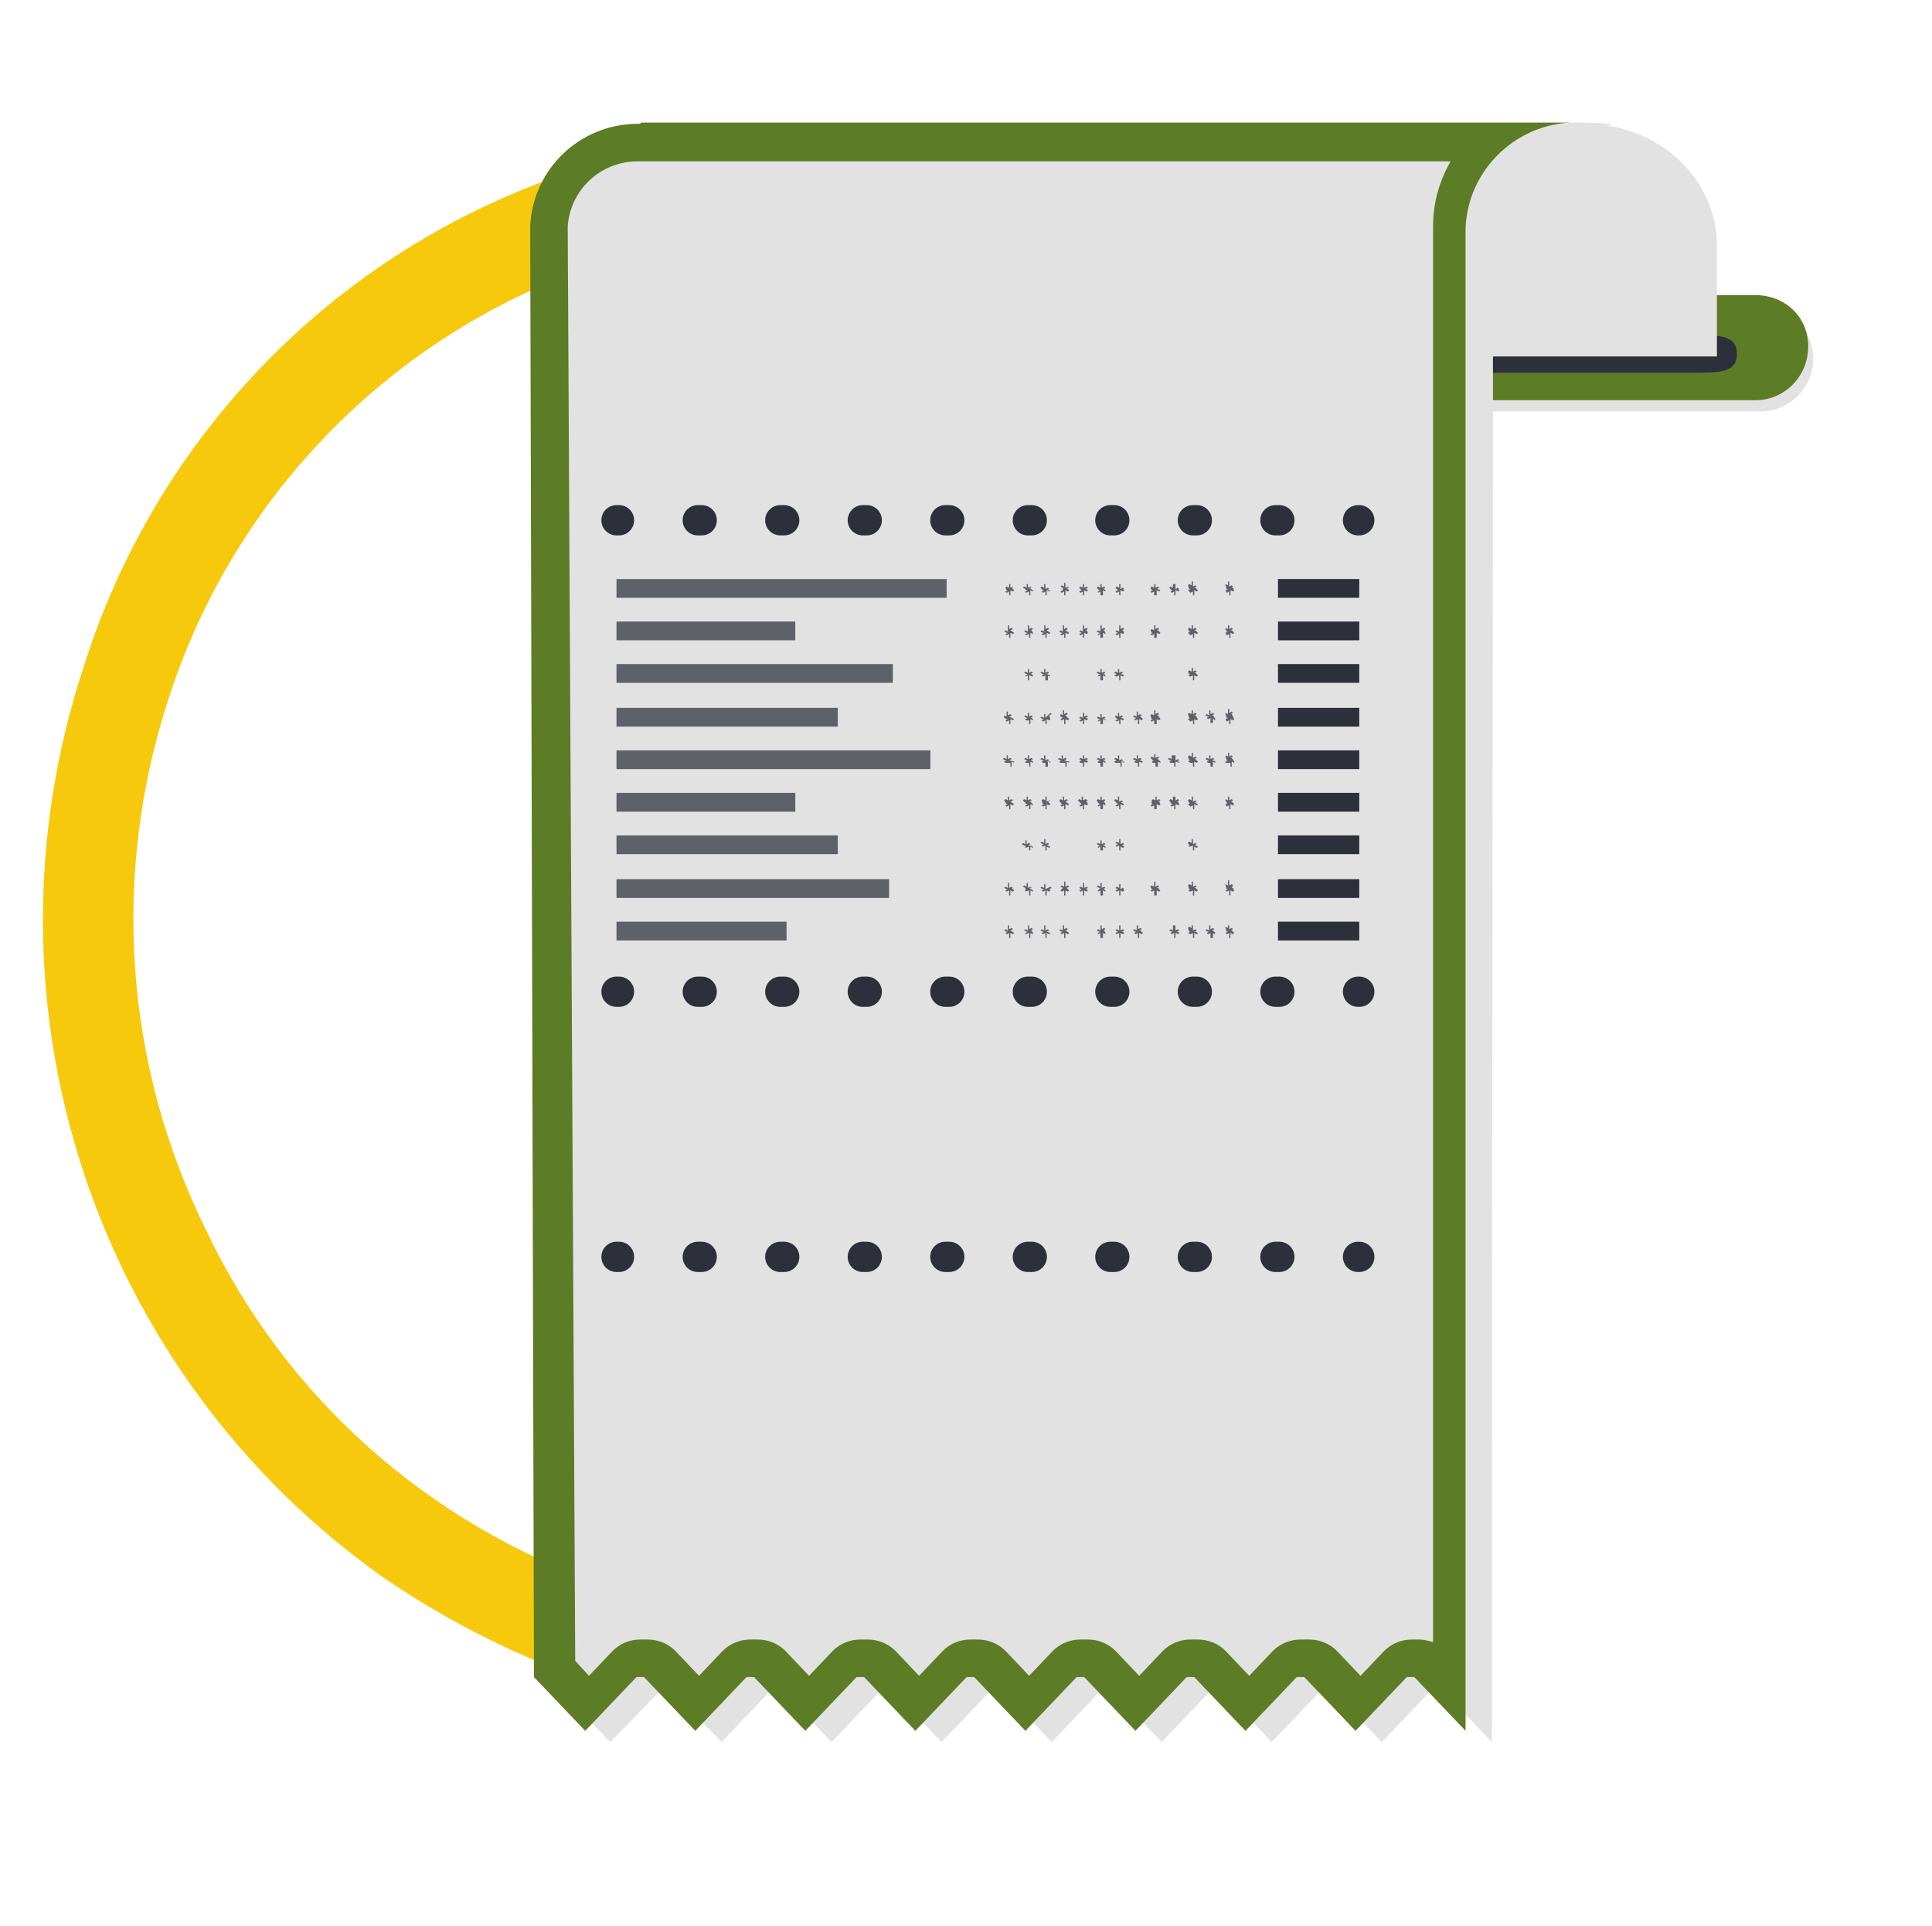 <?xml version="1.0" encoding="utf-8"?>
<!-- Generator: Adobe Illustrator 25.2.3, SVG Export Plug-In . SVG Version: 6.00 Build 0)  -->
<svg version="1.1" id="Capa_1" xmlns="http://www.w3.org/2000/svg" xmlns:xlink="http://www.w3.org/1999/xlink" x="0px" y="0px"
	 viewBox="0 0 154.5 154" style="enable-background:new 0 0 154.5 154;" xml:space="preserve">
<style type="text/css">
	.st0{fill:#F7C90D;}
	.st1{fill:#E2E2E2;}
	.st2{fill:#5C7C26;}
	.st3{fill:#2D303A;}
	.st4{fill:#5E6168;}
	.st5{fill:none;stroke:#2D303A;stroke-width:2.421;stroke-linecap:round;stroke-linejoin:round;}
	.st6{fill:none;stroke:#2D303A;stroke-width:2.421;stroke-linecap:round;stroke-linejoin:round;stroke-dasharray:0.314,6.285;}
</style>
<g>
	<g id="Capa_1_1_">
		<g id="Capa_8">
			<path class="st0" d="M30.6,126.1C7.5,109.7-2.2,80.2,6.7,53.3c6.1-19.4,21.5-34.5,41-40.2l2.1,7.4c-17.2,5-30.8,18.3-36.3,35.3
				c-4.6,14-3.6,29.3,3,42.6c6.3,13.3,17.7,23.4,31.6,28.3l-2.4,7.2C40.4,132,35.3,129.3,30.6,126.1z"/>
		</g>
		<g id="Capa_9">
			<path class="st1" d="M140.8,24.4H64.5c-2.3,0-4.3,1.9-4.3,4.2s1.9,4.3,4.2,4.3c0,0,0,0,0,0h76.4c2.3,0,4.2-1.9,4.2-4.2
				S143.2,24.4,140.8,24.4z"/>
			<path class="st2" d="M140.4,23.6H64c-2.3,0-4.2,1.9-4.2,4.2s1.9,4.2,4.2,4.2h76.4c2.3,0,4.2-1.9,4.2-4.3S142.7,23.6,140.4,23.6
				L140.4,23.6z"/>
			<path class="st3" d="M135.6,26.8H75.5c-1.8,0-3.3,0.7-3.3,1.5s1.5,1.5,3.3,1.5h60.1c1.9,0,3.3,0,3.3-1.5S137.5,26.8,135.6,26.8z"
				/>
			<path class="st1" d="M53.3,10.8c-4.7-0.1-8.7,3.5-8.9,8.2v0.1L44.7,135l4.1,4.3L53,135h0.6l4.1,4.3l4.1-4.3h0.6l4.1,4.3l4.1-4.3
				h0.6l4.1,4.3l4.1-4.3h0.6l4.1,4.3l4.1-4.3h0.6l4.1,4.3l4.1-4.3h0.6l4.1,4.3l4.1-4.3h0.6l4.1,4.3l4.1-4.3h0.6l4.1,4.3
				c0-42.7,0.1-85.5,0.1-128.2C97.6,11,75.4,10.9,53.3,10.8z"/>
			<path class="st1" d="M126.8,9.9h-9.3v18.6h19.8v-8.7C137.4,14.3,132.6,9.9,126.8,9.9z"/>
			<g>
				<path class="st2" d="M51,12.9c0.1,0,0.2,0,0.3,0H116c-0.9,1.6-1.4,3.3-1.4,5.2c0,0,0,0.1,0,0.1v113.1c-0.4-0.1-0.7-0.2-1.1-0.2
					h-0.6c-0.8,0-1.6,0.3-2.2,0.9l-1.9,2l-1.9-2c-0.6-0.6-1.4-0.9-2.2-0.9H104c-0.8,0-1.6,0.3-2.2,0.9l-1.9,2l-1.9-2
					c-0.6-0.6-1.4-0.9-2.2-0.9h-0.6c-0.8,0-1.6,0.3-2.2,0.9l-1.9,2l-1.9-2c-0.6-0.6-1.4-0.9-2.2-0.9h-0.6c-0.8,0-1.6,0.3-2.2,0.9
					l-1.9,2l-1.9-2c-0.6-0.6-1.4-0.9-2.2-0.9h-0.6c-0.8,0-1.6,0.3-2.2,0.9l-1.9,2l-1.9-2c-0.6-0.6-1.4-0.9-2.2-0.9h-0.6
					c-0.8,0-1.6,0.3-2.2,0.9l-1.9,2l-1.9-2c-0.6-0.6-1.4-0.9-2.2-0.9h-0.6c-0.8,0-1.6,0.3-2.2,0.9l-1.9,2l-1.9-2
					c-0.6-0.6-1.4-0.9-2.2-0.9h-0.6c-0.8,0-1.6,0.3-2.2,0.9l-1.9,2l-1.1-1.2L45.4,18.2v-0.1C45.6,15.2,48,12.9,51,12.9 M51,9.9
					c-4.6,0-8.4,3.6-8.6,8.2v0.1l0.3,115.9l4.1,4.3l4.1-4.3h0.6l4.1,4.3l4.1-4.3h0.6l4.1,4.3l4.1-4.3h0.6l4.1,4.3l4.1-4.3h0.6
					l4.1,4.3l4.1-4.3h0.6l4.1,4.3l4.1-4.3h0.6l4.1,4.3l4.1-4.3h0.6l4.1,4.3l4.1-4.3h0.6l4.1,4.3V18.2c0.2-4.6,4-8.3,8.6-8.4H51.3v0
					C51.2,9.9,51.1,9.9,51,9.9L51,9.9z M126.2,9.9C126.2,9.9,126.1,9.9,126.2,9.9L126.2,9.9C126.2,9.9,126.2,9.9,126.2,9.9
					L126.2,9.9z"/>
			</g>
			<path class="st4" d="M81.1,47.2l-0.1,0.1l-0.2-0.1l0,0l0,0c0,0,0,0.1,0,0.1v0.3h-0.1v-0.3l0,0l0,0l0,0l-0.2,0.1l-0.1-0.1l0.2-0.1
				l0,0l0,0h-0.1L80.4,47l0.1-0.1l0.2,0.1l0,0l0,0c0,0,0,0,0,0l0,0v-0.3h0.1V47l0,0l0,0l0.2-0.1L81,47l-0.1,0h-0.1l0,0
				c0,0,0.1,0,0.1,0L81.1,47.2z"/>
			<path class="st4" d="M82.6,47.2v0.1l-0.2-0.1l0,0l0,0c0,0,0,0.1,0,0.1v0.3h-0.1v-0.3l0,0l0,0l0,0L82,47.4v-0.1l0.2-0.1l0,0l0,0
				c-0.1,0-0.2,0-0.2-0.1l-0.2-0.1l0.1-0.1l0.2,0.1l0,0l0,0v0v-0.3h0.1v0.3l0,0l0,0l0,0l0.2-0.1l0.1,0.1L82.2,47l0,0l0,0
				c0,0,0.1,0,0.1,0L82.6,47.2z"/>
			<path class="st4" d="M84,47.2l-0.1,0.1l-0.2-0.1l0,0l0,0c0,0,0,0.1,0,0.1v0.3h-0.1v-0.3l0,0l0,0l0,0l-0.2,0.1l-0.1-0.1l0.2-0.1
				l0,0l0,0h-0.1L83.2,47l0.1-0.1l0.2,0.1l0,0l0,0c0,0,0,0,0,0v-0.3h0.1v0.3c0,0,0,0,0,0.1l0,0l0,0l0,0l0.2-0.1l0.1,0.1l-0.2,0.1
				l0,0h-0.1c0,0,0.1,0,0.1,0L84,47.2z"/>
			<path class="st4" d="M85.5,47.2l-0.1,0.1l-0.2-0.1l0,0l0,0c0,0,0,0.1,0,0.1v0.3h-0.1v-0.3c0,0,0,0,0,0l0,0l0,0l0,0l-0.2,0.1
				l-0.1-0.1l0.2-0.1l0,0H85V47l-0.2-0.1l0.1-0.1l0.2,0.1l0,0l0,0c0,0,0,0,0,0l0,0v-0.3h0.1v0.4l0,0l0,0l0.2-0.1l0.1,0.1L85.3,47
				l0,0h-0.1c0,0,0.1,0,0.1,0L85.5,47.2z"/>
			<path class="st4" d="M87,47.2l-0.1,0.1l-0.2-0.1l0,0l0,0c0,0,0,0.1,0,0.1v0.3h-0.1v-0.3l0,0l0,0l0,0l-0.2,0.1l-0.1-0.1l0.2-0.1
				l0,0h0.1h-0.1L86.3,47l0.1-0.1l0.2,0.1l0,0l0,0c0,0,0,0,0,0l0,0v-0.3h0.1V47l0,0l0,0l0.2-0.1L87,47l-0.2,0.1l0,0l0,0
				c0,0,0.1,0,0.1,0L87,47.2z"/>
			<path class="st4" d="M88.4,47.2v0.1l-0.2-0.1l0,0l0,0c0,0,0,0.1,0,0.1v0.3H88v-0.3l0,0l0,0l0,0l-0.2,0.1v-0.1l0.2-0.1l0,0l0,0
				c0,0-0.1,0-0.1,0L87.7,47l0.1-0.1L88,47l0,0l0,0v0v-0.3h0.1V47l0,0l0,0l0,0l0.2-0.1l0.1,0.1l-0.2,0.1l0,0l0,0c0,0,0.1,0,0.1,0
				L88.4,47.2z"/>
			<path class="st4" d="M89.9,47.2l-0.1,0.1l-0.2-0.1l0,0l0,0c0,0,0,0.1,0,0.1v0.3h-0.1v-0.3l0,0l0,0l0,0l-0.2,0.1l-0.1-0.1l0.2-0.1
				h0.1l0,0h-0.1L89.2,47l0.1-0.1l0.2,0.1l0,0l0,0c0,0,0,0,0,0v-0.3h0.1v0.3c0,0,0,0,0,0.1l0,0l0,0l0,0l0.2-0.1l0.1,0.1L89.7,47l0,0
				l0,0c0,0,0.1,0,0.1,0L89.9,47.2z"/>
			<path class="st4" d="M92.8,47.2l-0.1,0.1l-0.2-0.1l0,0l0,0c0,0,0,0.1,0,0.1v0.3h-0.2v-0.3l0,0l0,0l0,0l-0.2,0.1l-0.1-0.1l0.2-0.1
				l0,0l0,0h-0.1L92,47l0.1-0.1l0.2,0.1l0,0l0,0c0,0,0,0,0,0l0,0v-0.3h0.1V47l0,0l0,0l0.2-0.1l0.1,0.1l-0.2,0.1l0,0l0,0
				c0,0,0.1,0,0.1,0L92.8,47.2z"/>
			<path class="st4" d="M94.3,47.2v0.1L94,47.2l0,0l0,0c0,0,0,0.1,0,0.1v0.3h-0.1v-0.3l0,0l0,0l0,0l-0.2,0.1l-0.1-0.1l0.2-0.1l0,0
				l0,0h-0.1L93.5,47l0.1-0.1l0.2,0.1l0,0l0,0v0v-0.3H94v0.3c0,0,0,0,0,0.1l0,0l0,0l0,0l0.2-0.1l0.1,0.1L94.1,47l0,0l0,0
				c0,0,0.1,0,0.1,0L94.3,47.2z"/>
			<path class="st4" d="M95.8,47.2l-0.1,0.1l-0.2-0.1l0,0l0,0c0,0,0,0.1,0,0.1v0.3h-0.1v-0.3l0,0l0,0l0,0l-0.2,0.1L95,47.2l0.2-0.1
				l0,0l0,0h-0.1L95,46.8l0.1-0.1l0.2,0.1l0,0l0,0c0,0,0,0,0,0v-0.3h0.1v0.3c0,0,0,0,0,0.1l0,0l0,0l0,0l0.2-0.1l0.1,0.1l-0.2,0.1
				l0,0l0,0c0,0,0.1,0,0.1,0L95.8,47.2z"/>
			<path class="st4" d="M98.7,47.2l-0.1,0.1l-0.2-0.1l0,0l0,0c0,0,0,0.1,0,0.1v0.3h-0.1v-0.3l0,0l0,0l0,0l-0.2,0.1L98,47.2l0.2-0.1
				l0,0l0,0h-0.1L98,46.8v-0.1l0.2,0.1l0,0l0,0c0,0,0,0,0,0l0,0v-0.3h0.1v0.4l0,0l0,0l0.2-0.1l0.1,0.1L98.5,47l0,0l0,0
				c0,0,0.1,0,0.1,0L98.7,47.2z"/>
			<rect x="49.3" y="46.3" class="st4" width="26.4" height="1.5"/>
			<rect x="102.2" y="46.3" class="st3" width="6.5" height="1.5"/>
			<path class="st4" d="M81.1,50.6l-0.1,0.1l-0.2-0.1l0,0l0,0c0,0,0,0.1,0,0.1v0.3h-0.1v-0.3l0,0l0,0l0,0l-0.2,0.1l-0.1-0.1l0.2-0.1
				l0,0l0,0h-0.1l-0.2-0.1l0.1-0.1l0.2,0.1l0,0l0,0l0,0l0,0V50h0.1v0.3l0,0l0,0l0,0l0.2-0.1l0.1,0.1l-0.2,0.1h-0.1l0,0h0.1
				L81.1,50.6z"/>
			<path class="st4" d="M82.6,50.6v0.1l-0.2-0.1l0,0l0,0c0,0,0,0.1,0,0.1v0.3h-0.1v-0.3l0,0l0,0l0,0L82,50.8v-0.1l0.2-0.1l0,0l0,0
				c0,0-0.1,0-0.1,0l-0.2-0.1l0.1-0.1l0.2,0.1l0,0l0,0l0,0V50h0.1v0.3l0,0l0,0l0,0l0.2-0.1l0.1,0.1l-0.2,0.1l0,0l0,0
				c0,0,0.1,0,0.1,0L82.6,50.6z"/>
			<path class="st4" d="M84,50.6l-0.1,0.1l-0.2-0.1l0,0l0,0c0,0,0,0.1,0,0.1v0.3h-0.1v-0.3l0,0l0,0l0,0l-0.2,0.1l-0.1-0.1l0.2-0.1
				l0,0l0,0h-0.1l-0.2-0.1l0.1-0.1l0.2,0.1l0,0l0,0l0,0V50h0.1v0.3l0,0l0,0l0,0l0,0l0.2-0.1l0.1,0.1l-0.2,0.1l0,0h-0.1h0.1L84,50.6z
				"/>
			<path class="st4" d="M85.5,50.6l-0.1,0.1l-0.2-0.1l0,0l0,0c0,0,0,0.1,0,0.1v0.3h-0.1v-0.3c0,0,0,0,0,0l0,0l0,0l0,0l-0.2,0.1
				l-0.1-0.1l0.2-0.1l0,0H85h-0.1l-0.2-0.1l0.1-0.1l0.2,0.1l0,0l0,0l0,0l0,0V50h0.1v0.3l0,0l0,0l0,0l0.2-0.1l0.1,0.1l-0.2,0.1l0,0
				h-0.1h0.1L85.5,50.6z"/>
			<path class="st4" d="M87,50.6l-0.1,0.1l-0.2-0.1l0,0l0,0c0,0,0,0.1,0,0.1v0.3h-0.1v-0.3l0,0l0,0l0,0l-0.2,0.1l-0.1-0.1l0.2-0.1
				l0,0h0.1h-0.1l-0.2-0.1l0.1-0.1l0.2,0.1l0,0l0,0l0,0l0,0V50h0.1v0.3l0,0l0,0l0,0l0.2-0.1l0.1,0.1l-0.2,0.1l0,0l0,0
				c0,0,0.1,0,0.1,0L87,50.6z"/>
			<path class="st4" d="M88.4,50.6v0.1l-0.2-0.1l0,0l0,0c0,0,0,0.1,0,0.1v0.3H88v-0.3l0,0l0,0l0,0l-0.2,0.1v-0.1l0.2-0.1l0,0l0,0
				c0,0-0.1,0-0.1,0l-0.2-0.1l0.1-0.1l0.2,0.1l0,0l0,0l0,0V50h0.1v0.3l0,0l0,0l0,0l0.2-0.1l0.1,0.1l-0.2,0.1l0,0l0,0
				c0,0,0.1,0,0.1,0L88.4,50.6z"/>
			<path class="st4" d="M89.9,50.6l-0.1,0.1l-0.2-0.1l0,0l0,0c0,0,0,0.1,0,0.1v0.3h-0.1v-0.3l0,0l0,0l0,0l-0.2,0.1l-0.1-0.1l0.2-0.1
				h0.1l0,0h-0.1l-0.2-0.1l0.1-0.1l0.2,0.1l0,0l0,0l0,0V50h0.1v0.3l0,0l0,0l0,0l0,0l0.2-0.1l0.1,0.1l-0.2,0.1l0,0l0,0h0.1L89.9,50.6
				z"/>
			<path class="st4" d="M92.8,50.6l-0.1,0.1l-0.2-0.1l0,0l0,0c0,0,0,0.1,0,0.1v0.3h-0.2v-0.3l0,0l0,0l0,0l-0.2,0.1l-0.1-0.1l0.2-0.1
				l0,0l0,0h-0.1L92,50.4l0.1-0.1l0.2,0.1l0,0l0,0l0,0l0,0V50h0.1v0.3l0,0l0,0l0,0l0.2-0.1l0.1,0.1l-0.2,0.1l0,0l0,0
				c0,0,0.1,0,0.1,0L92.8,50.6z"/>
			<path class="st4" d="M95.8,50.6l-0.1,0.1l-0.2-0.1l0,0l0,0c0,0,0,0.1,0,0.1v0.3h-0.1v-0.3l0,0l0,0l0,0l-0.2,0.1L95,50.6l0.2-0.1
				l0,0l0,0h-0.1L95,50.3l0.1-0.1l0.2,0.1l0,0l0,0l0,0V50h0.1v0.3l0,0l0,0l0,0l0,0l0.2-0.1l0.1,0.1l-0.2,0.1l0,0l0,0h0.1L95.8,50.6z
				"/>
			<path class="st4" d="M98.7,50.6l-0.1,0.1l-0.2-0.1l0,0l0,0c0,0,0,0.1,0,0.1v0.3h-0.1v-0.3l0,0l0,0l0,0l-0.2,0.1L98,50.6l0.2-0.1
				l0,0l0,0h-0.1L98,50.3v-0.1l0.2,0.1l0,0l0,0l0,0l0,0V50h0.1v0.3l0,0l0,0l0,0l0.2-0.1l0.1,0.1l-0.2,0.1l0,0l0,0c0,0,0.1,0,0.1,0
				L98.7,50.6z"/>
			<rect x="49.3" y="49.7" class="st4" width="14.3" height="1.5"/>
			<rect x="102.2" y="49.7" class="st3" width="6.5" height="1.5"/>
			<path class="st4" d="M82.6,54v0.1L82.3,54l0,0l0,0c0,0,0,0.1,0,0.1v0.3h-0.1V54l0,0l0,0l0,0L82,54.1V54l0.2-0.1l0,0l0,0
				c0,0-0.1,0-0.1,0l-0.2-0.1l0.1-0.1l0.2,0.1l0,0l0,0l0,0v-0.3h0.1v0.3l0,0l0,0l0,0l0.2-0.1l0.1,0.1l-0.2,0.1l0,0l0,0
				c0,0,0,0,0.1,0L82.6,54z"/>
			<path class="st4" d="M84,54l-0.1,0.1L83.8,54l0,0l0,0c0,0,0,0.1,0,0.1v0.3h-0.2V54l0,0l0,0l0,0l-0.2,0.1L83.3,54l0.2-0.1l0,0l0,0
				h-0.1l-0.2-0.1l0.1-0.1l0.2,0.1l0,0l0,0l0,0v-0.3h0.1v0.3c0,0,0,0,0,0l0,0l0,0l0,0l0.2-0.1l0.1,0.1l-0.2,0.1l0,0h-0.1
				c0,0,0.1,0,0.1,0L84,54z"/>
			<path class="st4" d="M88.4,54v0.1L88.2,54l0,0l0,0c0,0,0,0.1,0,0.1v0.3H88V54l0,0l0,0l0,0l-0.2,0.1V54l0.2-0.1l0,0l0,0
				c0,0-0.1,0-0.1,0l-0.2-0.1l0.1-0.1l0.2,0.1l0,0l0,0l0,0v-0.3h0.1v0.3l0,0l0,0l0,0l0.2-0.1l0.1,0.1l-0.2,0.1l0,0l0,0
				c0,0,0,0,0.1,0L88.4,54z"/>
			<path class="st4" d="M89.9,54l-0.1,0.1L89.6,54l0,0l0,0c0,0,0,0.1,0,0.1v0.3h-0.1V54l0,0l0,0l0,0l-0.2,0.1L89.1,54l0.2-0.1h0.1
				l0,0h-0.1l-0.2-0.1l0.1-0.1l0.2,0.1l0,0l0,0l0,0v-0.3h0.1v0.3c0,0,0,0,0,0l0,0l0,0l0,0l0.2-0.1l0.1,0.1l-0.2,0.1l0,0l0,0
				c0,0,0.1,0,0.1,0L89.9,54z"/>
			<path class="st4" d="M95.8,54l-0.1,0.1L95.5,54l0,0l0,0c0,0,0,0.1,0,0.1v0.3h-0.1V54l0,0l0,0l0,0l-0.2,0.1L95,54l0.2-0.1l0,0l0,0
				h-0.1L95,53.7l0.1-0.1l0.2,0.1l0,0l0,0l0,0v-0.3h0.1v0.3c0,0,0,0,0,0l0,0l0,0l0,0l0.2-0.1l0.1,0.1l-0.2,0.1l0,0l0,0
				c0,0,0.1,0,0.1,0L95.8,54z"/>
			<rect x="49.3" y="53.1" class="st4" width="22.1" height="1.5"/>
			<rect x="102.2" y="53.1" class="st3" width="6.5" height="1.5"/>
			<path class="st4" d="M81.1,57.5l-0.1,0.1l-0.2-0.1l0,0l0,0c0,0,0,0.1,0,0.1v0.3h-0.1v-0.3l0,0l0,0l0,0l-0.2,0.1l-0.1-0.1l0.2-0.1
				l0,0l0,0c0,0-0.1,0-0.1,0l-0.2-0.1l0-0.2l0.2,0.1l0,0l0,0l0,0c0,0,0,0,0-0.1v-0.3h0.1v0.3c0,0,0,0,0,0l0,0l0,0l0.2-0.1l0.1,0.1
				l-0.2,0.1h-0.1l0,0h0.1L81.1,57.5z"/>
			<path class="st4" d="M82.6,57.5v0.1l-0.2-0.1l0,0l0,0c0,0,0,0.1,0,0.1v0.3h-0.1v-0.3l0,0l0,0l0,0L82,57.6v-0.1l0.2-0.1l0,0l0,0
				c0,0-0.1,0-0.1,0l-0.2-0.1l0.1-0.1l0.2,0.1l0,0l0,0l0,0v-0.3h0.1v0.3c0,0,0,0,0,0l0,0l0,0l0.2-0.1l0.1,0.1l-0.2,0.1l0,0l0,0h0.1
				L82.6,57.5z"/>
			<path class="st4" d="M84,57.5l-0.1,0.1l-0.2-0.1l0,0l0,0c0,0,0,0.1,0,0.1v0.3h-0.1v-0.3l0,0l0,0l0,0l-0.2,0.1l-0.1-0.1l0.2-0.1
				l0,0l0,0h-0.1l-0.2-0.1l0.1-0.1l0.2,0.1l0,0l0,0l0,0v-0.3h0.1v0.3l0,0c0,0,0,0,0,0l0,0l0,0L84,57l0.1,0.1l-0.2,0.1l0,0h-0.1h0.1
				L84,57.5z"/>
			<path class="st4" d="M85.5,57.5l-0.1,0.1l-0.2-0.1l0,0l0,0c0,0,0,0.1,0,0.1v0.3h-0.1v-0.3c0,0,0,0,0-0.1l0,0l0,0l0,0l-0.2,0.1
				l-0.1-0.1l0.2-0.1l0,0h0.1c0,0-0.1,0-0.1,0l-0.2-0.1l0-0.2l0.2,0.1l0,0l0,0l0,0c0,0,0,0,0-0.1v-0.3h0.1v0.3c0,0,0,0,0,0l0,0l0,0
				l0.2-0.1l0.1,0.1l-0.2,0.1l0,0h-0.1h0.1L85.5,57.5z"/>
			<path class="st4" d="M87,57.5l-0.1,0.1l-0.2-0.1l0,0l0,0c0,0,0,0.1,0,0.1v0.3h-0.1v-0.3l0,0l0,0l0,0l-0.2,0.1l-0.1-0.1l0.2-0.1
				l0,0h0.1c0,0-0.1,0-0.1,0l-0.2-0.1l0.1-0.1l0.2,0.1l0,0l0,0l0,0c0,0,0,0,0-0.1v-0.3h0.1v0.3c0,0,0,0,0,0l0,0l0,0l0.2-0.1l0.1,0.1
				l-0.2,0.1l0,0l0,0h0.1L87,57.5z"/>
			<path class="st4" d="M88.4,57.5v0.1l-0.2-0.1l0,0l0,0c0,0,0,0.1,0,0.1v0.3H88v-0.3l0,0l0,0l0,0l-0.2,0.1v-0.1l0.2-0.1l0,0l0,0
				c0,0-0.1,0-0.1,0l-0.2-0.1l0.1-0.1l0.2,0.1l0,0l0,0l0,0v-0.3h0.1v0.3c0,0,0,0,0,0l0,0l0,0l0.2-0.1l0.1,0.1l-0.2,0.1l0,0l0,0h0.1
				L88.4,57.5z"/>
			<path class="st4" d="M89.9,57.5l-0.1,0.1l-0.2-0.1l0,0l0,0c0,0,0,0.1,0,0.1v0.3h-0.1v-0.3l0,0l0,0l0,0l-0.2,0.1l-0.1-0.1l0.2-0.1
				h0.1l0,0c0,0-0.1,0-0.1,0l-0.2-0.1l0-0.2l0.2,0.1l0,0l0,0l0,0v-0.3h0.1v0.3l0,0c0,0,0,0,0,0l0,0l0,0l0.2-0.1l0.1,0.1l-0.2,0.1
				l0,0l0,0h0.1L89.9,57.5z"/>
			<path class="st4" d="M91.4,57.5l-0.1,0.1l-0.2-0.1l0,0l0,0c0,0,0,0.1,0,0.1v0.3H91v-0.3c0,0,0,0,0-0.1l0,0l0,0l0,0l-0.2,0.1
				l-0.1-0.1l0.2-0.1l0,0l0,0c0,0-0.1,0-0.1,0l-0.2-0.1l0.1-0.1l0.2,0.1l0,0l0,0l0,0c0,0,0,0,0-0.1v-0.3H91v0.3c0,0,0,0,0,0l0,0l0,0
				l0.2-0.1l0.1,0.1l-0.2,0.1l0,0l0,0h0.1L91.4,57.5z"/>
			<path class="st4" d="M92.8,57.5l-0.1,0.1l-0.2-0.1l0,0l0,0c0,0,0,0.1,0,0.1v0.3h-0.2v-0.3l0,0l0,0l0,0l-0.2,0.1l-0.1-0.1l0.2-0.1
				l0,0l0,0c0,0-0.1,0-0.1,0L92,57.2l0.1-0.1l0.2,0.1l0,0l0,0l0,0c0,0,0,0,0-0.1v-0.3h0.1v0.3c0,0,0,0,0,0l0,0l0,0l0.2-0.1l0.1,0.1
				l-0.2,0.1l0,0l0,0h0.1L92.8,57.5z"/>
			<path class="st4" d="M95.8,57.5l-0.1,0.1l-0.2-0.1l0,0l0,0c0,0,0,0.1,0,0.1v0.3h-0.1v-0.3l0,0l0,0l0,0l-0.2,0.1L95,57.5l0.2-0.1
				l0,0l0,0c0,0-0.1,0-0.1,0L95,57.1l0.1-0.1l0.2,0.1l0,0l0,0l0,0v-0.3h0.1v0.3l0,0c0,0,0,0,0,0l0,0l0,0l0.2-0.1l0.1,0.1l-0.2,0.1
				l0,0l0,0h0.1L95.8,57.5z"/>
			<path class="st4" d="M97.2,57.5l-0.1,0.1L97,57.4l0,0l0,0c0,0,0,0.1,0,0.1v0.3h-0.2v-0.3c0,0,0,0,0-0.1l0,0l0,0l0,0l-0.2,0.1
				l-0.1-0.1l0.2-0.1l0,0l0,0c0,0-0.1,0-0.1,0l-0.2-0.1l0.1-0.1l0.2,0.1l0,0l0,0l0,0c0,0,0,0,0-0.1v-0.3h0.1v0.3c0,0,0,0,0,0l0,0
				l0,0l0.2-0.1l0.1,0.1l-0.2,0.1l0,0l0,0H97L97.2,57.5z"/>
			<path class="st4" d="M98.7,57.5l-0.1,0.1l-0.2-0.1l0,0l0,0c0,0,0,0.1,0,0.1v0.3h-0.1v-0.3l0,0l0,0l0,0l-0.2,0.1L98,57.5l0.2-0.1
				l0,0l0,0c0,0-0.1,0-0.1,0L98,57.1V57l0.2,0.1l0,0l0,0l0,0c0,0,0,0,0-0.1v-0.3h0.1v0.3c0,0,0,0,0,0l0,0l0,0l0.2-0.1l0.1,0.1
				l-0.2,0.1l0,0l0,0h0.1L98.7,57.5z"/>
			<rect x="49.3" y="56.6" class="st4" width="17.7" height="1.5"/>
			<rect x="102.2" y="56.6" class="st3" width="6.5" height="1.5"/>
			<path class="st4" d="M81.1,60.9L81.1,61l-0.2-0.1l0,0l0,0c0,0,0,0.1,0,0.1v0.3h-0.1v-0.3v0l0,0l0,0L80.4,61l-0.1-0.1l0.2-0.1l0,0
				l0,0h-0.1l-0.2-0.1l0.1-0.1l0.2,0.1l0,0l0,0l0,0c0,0,0,0,0,0v-0.3h0.1v0.3l0,0l0,0l0,0l0.2-0.1l0.1,0.1l-0.2,0.1h-0.1l0,0
				c0,0,0.1,0,0.1,0L81.1,60.9z"/>
			<path class="st4" d="M82.6,60.9V61l-0.2-0.1l0,0l0,0c0,0,0,0.1,0,0.1v0.3h-0.1v-0.3c0,0,0,0,0,0l0,0l0,0L82,61v-0.1l0.2-0.1l0,0
				l0,0c0,0-0.1,0-0.1,0l-0.2-0.1l0.1-0.1l0.2,0.1l0,0l0,0l0,0v-0.3h0.1v0.3l0,0l0,0l0,0l0.2-0.1l0.1,0.1l-0.2,0.1l0,0l0,0
				c0,0,0.1,0,0.1,0L82.6,60.9z"/>
			<path class="st4" d="M84,60.9V61l-0.2-0.1l0,0l0,0c0,0,0,0.1,0,0.1v0.3h-0.2v-0.3c0,0,0,0,0,0l0,0l0,0L83.4,61l-0.1-0.1l0.2-0.1
				l0,0l0,0h-0.1l-0.2-0.1l0.1-0.1l0.2,0.1l0,0l0,0l0,0v-0.3h0.1v0.3c0,0,0,0,0,0.1l0,0l0,0l0,0l0.2-0.1l0.1,0.1l-0.2,0.1l0,0h-0.1
				c0,0,0.1,0,0.1,0L84,60.9z"/>
			<path class="st4" d="M85.5,60.9L85.5,61l-0.2-0.1l0,0l0,0c0,0,0,0.1,0,0.1v0.3h-0.1v-0.3l0,0c0,0,0,0,0,0l0,0l0,0L84.8,61
				l-0.1-0.1l0.2-0.1l0,0h0h-0.1l-0.2-0.1l0.1-0.1l0.2,0.1l0,0l0,0l0,0c0,0,0,0,0,0v-0.3h0.1v0.3l0,0l0,0l0,0l0.2-0.1l0.1,0.1
				l-0.2,0.1l0,0h-0.1c0,0,0.1,0,0.1,0L85.5,60.9z"/>
			<path class="st4" d="M87,60.9L86.9,61l-0.2-0.1l0,0l0,0c0,0,0,0.1,0,0.1v0.3h-0.1v-0.3v0l0,0l0,0L86.4,61l-0.1-0.1l0.2-0.1l0,0
				h0.1h-0.1l-0.2-0.1l0.1-0.1l0.2,0.1l0,0l0,0l0,0c0,0,0,0,0,0v-0.3h0.1v0.3l0,0l0,0l0,0l0.2-0.1l0.1,0.1l-0.2,0.1l0,0l0,0
				c0,0,0.1,0,0.1,0L87,60.9z"/>
			<path class="st4" d="M88.4,60.9V61l-0.2-0.1l0,0l0,0c0,0,0,0.1,0,0.1v0.3H88v-0.3c0,0,0,0,0,0l0,0l0,0L87.8,61v-0.1l0.2-0.1l0,0
				l0,0c0,0-0.1,0-0.1,0l-0.2-0.1l0.1-0.1l0.2,0.1l0,0l0,0l0,0v-0.3h0.1v0.3l0,0l0,0l0,0l0.2-0.1l0.1,0.1l-0.2,0.1l0,0l0,0
				c0,0,0.1,0,0.1,0L88.4,60.9z"/>
			<path class="st4" d="M89.9,60.9L89.9,61l-0.2-0.1l0,0l0,0c0,0,0,0.1,0,0.1v0.3h-0.1v-0.3c0,0,0,0,0,0l0,0l0,0L89.2,61l-0.1-0.1
				l0.2-0.1h0.1l0,0h-0.1l-0.2-0.1l0.1-0.1l0.2,0.1l0,0l0,0l0,0v-0.3h0.1v0.3c0,0,0,0,0,0.1l0,0l0,0l0,0l0.2-0.1l0.1,0.1l-0.2,0.1
				l0,0l0,0c0,0,0.1,0,0.1,0L89.9,60.9z"/>
			<path class="st4" d="M91.4,60.9L91.3,61l-0.2-0.1l0,0l0,0c0,0,0,0.1,0,0.1v0.3H91v-0.3l0,0c0,0,0,0,0,0l0,0l0,0L90.8,61l-0.1-0.1
				l0.2-0.1l0,0l0,0h-0.1l-0.2-0.1l0.1-0.1l0.2,0.1l0,0l0,0l0,0c0,0,0,0,0,0v-0.3H91v0.3l0,0l0,0l0,0l0.2-0.1l0.1,0.1l-0.2,0.1l0,0
				l0,0c0,0,0.1,0,0.1,0L91.4,60.9z"/>
			<path class="st4" d="M92.8,60.9L92.8,61l-0.2-0.1l0,0l0,0c0,0,0,0.1,0,0.1v0.3h-0.2v-0.3v0l0,0l0,0L92.2,61l-0.1-0.1l0.2-0.1l0,0
				l0,0h-0.1L92,60.6l0.1-0.1l0.2,0.1l0,0l0,0l0,0c0,0,0,0,0,0v-0.3h0.1v0.3l0,0l0,0l0,0l0.2-0.1l0.1,0.1l-0.2,0.1l0,0l0,0
				c0,0,0.1,0,0.1,0L92.8,60.9z"/>
			<path class="st4" d="M94.3,60.9V61L94,60.9l0,0l0,0c0,0,0,0.1,0,0.1v0.3h-0.1v-0.3c0,0,0,0,0,0l0,0l0,0L93.6,61l-0.1-0.1l0.2-0.1
				l0,0l0,0c0,0-0.1,0-0.1,0l-0.2-0.1l0.1-0.1l0.2,0.1l0,0l0,0l0,0v-0.3H94v0.3c0,0,0,0,0,0.1l0,0l0,0l0,0l0.2-0.1l0.1,0.1l-0.2,0.1
				l0,0l0,0c0,0,0.1,0,0.1,0L94.3,60.9z"/>
			<path class="st4" d="M95.8,60.9L95.7,61l-0.2-0.1l0,0l0,0c0,0,0,0.1,0,0.1v0.3h-0.1v-0.3c0,0,0,0,0,0l0,0l0,0L95.2,61L95,60.9
				l0.2-0.1l0,0l0,0h-0.1L95,60.5l0.1-0.1l0.2,0.1l0,0l0,0l0,0v-0.3h0.1v0.3c0,0,0,0,0,0.1l0,0l0,0l0,0l0.2-0.1l0.1,0.1l-0.2,0.1
				l0,0l0,0c0,0,0.1,0,0.1,0L95.8,60.9z"/>
			<path class="st4" d="M97.2,60.9L97.2,61L97,60.9l0,0l0,0c0,0,0,0.1,0,0.1v0.3h-0.2v-0.3l0,0c0,0,0,0,0,0l0,0l0,0L96.6,61
				l-0.1-0.1l0.2-0.1l0,0l0,0h-0.1l-0.2-0.1l0.1-0.1l0.2,0.1l0,0l0,0l0,0c0,0,0,0,0,0v-0.3h0.1v0.3l0,0l0,0l0,0l0.2-0.1l0.1,0.1
				l-0.2,0.1l0,0l0,0c0,0,0.1,0,0.1,0L97.2,60.9z"/>
			<path class="st4" d="M98.7,60.9L98.7,61l-0.2-0.1l0,0l0,0c0,0,0,0.1,0,0.1v0.3h-0.1v-0.3v0l0,0l0,0L98,61v-0.1l0.2-0.1l0,0l0,0
				h-0.1L98,60.5v-0.1l0.2,0.1l0,0l0,0l0,0c0,0,0,0,0,0v-0.3h0.1v0.3l0,0l0,0l0,0l0.2-0.1l0.1,0.1l-0.2,0.1l0,0l0,0c0,0,0.1,0,0.1,0
				L98.7,60.9z"/>
			<rect x="49.3" y="60" class="st4" width="25.1" height="1.5"/>
			<rect x="102.2" y="60" class="st3" width="6.5" height="1.5"/>
			<path class="st4" d="M81.1,64.3l-0.1,0.1l-0.2-0.1l0,0l0,0c0,0,0,0.1,0,0.1v0.3h-0.1v-0.3l0,0l0,0l0,0l-0.2,0.1l-0.1-0.1l0.2-0.1
				l0,0l0,0h-0.1L80.3,64l0.1-0.1l0.2,0.1l0,0l0,0l0,0c0,0,0,0,0,0v-0.3h0.1V64l0,0l0,0l0,0l0.2-0.1L81,64l-0.2,0.1h-0.1l0,0
				c0,0,0.1,0,0.1,0L81.1,64.3z"/>
			<path class="st4" d="M82.6,64.3v0.1l-0.2-0.1l0,0l0,0c0,0,0,0.1,0,0.1v0.3h-0.1v-0.3l0,0l0,0l0,0L82,64.5v-0.1l0.2-0.1l0,0l0,0
				c0,0-0.1,0-0.1,0L81.8,64l0.1-0.1l0.2,0.1l0,0l0,0l0,0v-0.3h0.1V64l0,0l0,0l0,0l0.2-0.1l0.1,0.1l-0.2,0.1l0,0l0,0
				c0,0,0.1,0,0.1,0L82.6,64.3z"/>
			<path class="st4" d="M84,64.3l-0.1,0.1l-0.2-0.1l0,0l0,0c0,0,0,0.1,0,0.1v0.3h-0.1v-0.3l0,0l0,0l0,0l-0.2,0.1l-0.1-0.1l0.2-0.1
				l0,0l0,0h-0.1L83.3,64l0.1-0.1l0.2,0.1l0,0l0,0l0,0v-0.3h0.1V64c0,0,0,0,0,0.1l0,0l0,0l0,0l0.2-0.1L84,64l-0.2,0.1l0,0h-0.1
				c0,0,0.1,0,0.1,0L84,64.3z"/>
			<path class="st4" d="M85.5,64.3l-0.1,0.1l-0.2-0.1l0,0l0,0c0,0,0,0.1,0,0.1v0.3h-0.1v-0.3l0,0l0,0l0,0l0,0l-0.2,0.1l-0.1-0.1
				l0.2-0.1l0,0H85h-0.1L84.7,64l0.1-0.1L85,64l0,0l0,0l0,0c0,0,0,0,0,0v-0.3h0.1V64l0,0l0,0l0,0l0.2-0.1l0.1,0.1l-0.2,0.1l0,0h-0.1
				c0,0,0.1,0,0.1,0L85.5,64.3z"/>
			<path class="st4" d="M87,64.3l-0.1,0.1l-0.2-0.1l0,0l0,0c0,0,0,0.1,0,0.1v0.3h-0.1v-0.3l0,0l0,0l0,0l-0.2,0.1l-0.1-0.1l0.2-0.1
				l0,0h0.1h-0.1L86.2,64l0.1-0.1l0.2,0.1l0,0l0,0l0,0c0,0,0,0,0,0v-0.3h0.1V64l0,0l0,0l0,0l0.2-0.1L87,64l-0.2,0.1l0,0l0,0
				c0,0,0.1,0,0.1,0L87,64.3z"/>
			<path class="st4" d="M88.4,64.3v0.1l-0.2-0.1l0,0l0,0c0,0,0,0.1,0,0.1v0.3H88v-0.3l0,0l0,0l0,0l-0.2,0.1v-0.1l0.2-0.1l0,0l0,0
				c0,0-0.1,0-0.1,0L87.7,64l0.1-0.1l0.2,0.1l0,0l0,0l0,0v-0.3h0.1V64l0,0l0,0l0,0l0.2-0.1l0.1,0.1l-0.2,0.1l0,0l0,0
				c0,0,0.1,0,0.1,0L88.4,64.3z"/>
			<path class="st4" d="M89.9,64.3l-0.1,0.1l-0.2-0.1l0,0l0,0c0,0,0,0.1,0,0.1v0.3h-0.1v-0.3l0,0l0,0l0,0l-0.2,0.1l-0.1-0.1l0.2-0.1
				h0.1l0,0h-0.1L89.1,64l0.1-0.1l0.2,0.1l0,0l0,0l0,0v-0.3h0.1V64c0,0,0,0,0,0.1l0,0l0,0l0,0l0.2-0.1l0.1,0.1l-0.2,0.1l0,0l0,0
				c0,0,0.1,0,0.1,0L89.9,64.3z"/>
			<path class="st4" d="M92.8,64.3l-0.1,0.1l-0.2-0.1l0,0l0,0c0,0,0,0.1,0,0.1v0.3h-0.2v-0.3l0,0l0,0l0,0l-0.2,0.1l-0.1-0.1l0.2-0.1
				l0,0l0,0h-0.1L92.1,64l0.1-0.1l0.2,0.1l0,0l0,0l0,0c0,0,0,0,0,0v-0.3h0.1V64l0,0l0,0l0,0l0.2-0.1l0.1,0.1l-0.2,0.1l0,0l0,0
				c0,0,0.1,0,0.1,0L92.8,64.3z"/>
			<path class="st4" d="M94.3,64.3v0.1L94,64.3l0,0l0,0c0,0,0,0.1,0,0.1v0.3h-0.1v-0.3l0,0l0,0l0,0l-0.2,0.1l-0.1-0.1l0.2-0.1l0,0
				l0,0c0,0-0.1,0-0.1,0L93.5,64l0.1-0.1l0.2,0.1l0,0l0,0l0,0v-0.3H94V64l0,0l0,0l0,0l0,0l0.2-0.1l0.1,0.1l-0.2,0.1l0,0l0,0
				c0,0,0.1,0,0.1,0L94.3,64.3z"/>
			<path class="st4" d="M95.8,64.3l-0.1,0.1l-0.2-0.1l0,0l0,0c0,0,0,0.1,0,0.1v0.3h-0.1v-0.3l0,0l0,0l0,0l-0.2,0.1L95,64.3l0.2-0.1
				l0,0l0,0h-0.1L95,64l0.1-0.1l0.2,0.1l0,0l0,0l0,0v-0.3h0.1V64c0,0,0,0,0,0.1l0,0l0,0l0,0l0.2-0.1l0.1,0.1l-0.2,0.1l0,0l0,0
				c0,0,0.1,0,0.1,0L95.8,64.3z"/>
			<path class="st4" d="M98.7,64.3l-0.1,0.1l-0.2-0.1l0,0l0,0c0,0,0,0.1,0,0.1v0.3h-0.1v-0.3l0,0l0,0l0,0l-0.2,0.1L98,64.3l0.2-0.1
				l0,0l0,0h-0.1L98,64v-0.1l0.2,0.1l0,0l0,0l0,0c0,0,0,0,0,0v-0.3h0.1V64l0,0l0,0l0,0l0.2-0.1l0.1,0.1l-0.2,0.1l0,0l0,0
				c0,0,0.1,0,0.1,0L98.7,64.3z"/>
			<rect x="49.3" y="63.4" class="st4" width="14.3" height="1.5"/>
			<rect x="102.2" y="63.4" class="st3" width="6.5" height="1.5"/>
			<path class="st4" d="M82.6,67.7v0.1l-0.2-0.1l0,0l0,0c0,0,0,0.1,0,0.1V68h-0.1v-0.3l0,0l0,0l0,0L82,67.8v-0.1l0-0.1l0,0l0,0
				c0,0-0.1,0-0.1,0l-0.2-0.1l0.1-0.1l0.2,0.1l0,0l0,0l0,0v-0.3h0.1v0.3l0,0l0,0l0,0l0.2-0.1l0.1,0.1l-0.2,0.1l0,0l0,0h0.1
				L82.6,67.7z"/>
			<path class="st4" d="M84,67.7l-0.1,0.1l-0.2-0.1l0,0l0,0c0,0,0,0.1,0,0.1V68h-0.1v-0.4l0,0l0,0l-0.2,0.1l-0.1-0.1l0.2-0.1l0,0
				l0,0h-0.1l-0.2-0.1l0.1-0.1l0.2,0.1l0,0l0,0l0,0v-0.3h0.1v0.3c0,0,0,0,0,0.1l0,0l0,0l0,0l0.2-0.1l0.1,0.1l-0.2,0.1l0,0h-0.1h0.1
				L84,67.7z"/>
			<path class="st4" d="M88.4,67.7v0.1l-0.2-0.1l0,0l0,0c0,0,0,0.1,0,0.1V68H88v-0.3l0,0l0,0l0,0l-0.2,0.1v-0.1l0.2-0.1l0,0l0,0
				c0,0-0.1,0-0.1,0l-0.2-0.1l0.1-0.1l0.2,0.1l0,0l0,0l0,0v-0.3h0.1v0.3l0,0l0,0l0,0l0.2-0.1l0.1,0.1l-0.2,0.1l0,0l0,0h0.1
				L88.4,67.7z"/>
			<path class="st4" d="M89.9,67.7l-0.1,0.1l-0.2-0.1l0,0l0,0c0,0,0,0.1,0,0.1V68h-0.1v-0.4l0,0l0,0l-0.2,0.1l-0.1-0.1l0.2-0.1h0.1
				l0,0c0,0-0.1,0-0.1,0l-0.2-0.1l0.1-0.1l0.2,0.1l0,0l0,0l0,0v-0.3h0.1v0.3c0,0,0,0,0,0.1l0,0l0,0l0,0l0.2-0.1l0.1,0.1l-0.2,0.1
				l0,0l0,0h0.1L89.9,67.7z"/>
			<path class="st4" d="M95.8,67.7l-0.1,0.1l-0.2-0.1l0,0l0,0c0,0,0,0.1,0,0.1V68h-0.1v-0.4l0,0l0,0l-0.2,0.1l-0.2,0l0.2-0.1l0,0
				l0,0c0,0-0.1,0-0.1,0L95,67.4l0.1-0.1l0.2,0.1l0,0l0,0l0,0v-0.3h0.1v0.3c0,0,0,0,0,0.1l0,0l0,0l0,0l0.2-0.1l0.1,0.1l-0.2,0.1l0,0
				l0,0h0.1L95.8,67.7z"/>
			<rect x="49.3" y="66.8" class="st4" width="17.7" height="1.5"/>
			<rect x="102.2" y="66.8" class="st3" width="6.5" height="1.5"/>
			<path class="st4" d="M81.1,71.2l-0.1,0.1l-0.2-0.1l0,0l0,0c0,0,0,0.1,0,0.1v0.3h-0.1v-0.3c0,0,0,0,0-0.1l0,0l0,0l-0.2,0.1
				l-0.1-0.1l0.2-0.1l0,0l0,0c0,0-0.1,0-0.1,0l-0.2-0.1l0.1-0.1l0.2,0.1l0,0l0,0l0,0c0,0,0,0,0-0.1v-0.3h0.1v0.3c0,0,0,0,0,0.1l0,0
				l0,0l0.2-0.1l0.1,0.1L80.9,71h-0.1l0,0h0.1L81.1,71.2z"/>
			<path class="st4" d="M82.6,71.2v0.1l-0.2-0.1l0,0l0,0c0,0,0,0.1,0,0.1v0.3h-0.1v-0.3c0,0,0,0,0-0.1l0,0l0,0L82,71.3v-0.1l0-0.2
				l0,0l0,0l0,0l-0.2-0.1l0.1-0.1l0.2,0.1l0,0l0,0l0,0v-0.3h0.1v0.3c0,0,0,0,0,0.1l0,0l0,0l0.2-0.1l0.1,0.1L82.2,71l0,0l0,0h0.1
				L82.6,71.2z"/>
			<path class="st4" d="M84,71.2l-0.1,0.1l-0.2-0.1l0,0l0,0c0,0,0,0.1,0,0.1v0.3h-0.1v-0.3c0,0,0,0,0-0.1l0,0l0,0l-0.2,0.1l-0.1-0.1
				l0.2-0.1l0,0l0,0h-0.1l-0.2-0.1l0.1-0.1l0.2,0.1l0,0l0,0l0,0v-0.3h0.1v0.3l0,0c0,0,0,0,0,0.1l0,0l0,0l0.4-0.2l0.1,0.1l-0.2,0.1
				l0,0h-0.1h0.1L84,71.2z"/>
			<path class="st4" d="M85.5,71.2l-0.1,0.1l-0.2-0.1l0,0l0,0c0,0,0,0.1,0,0.1v0.3h-0.1v-0.3l0,0c0,0,0,0,0-0.1l0,0l0,0l-0.2,0.1
				l-0.1-0.1L85,71l0,0l0,0l0,0l-0.2-0.1l0.1-0.1l0.2,0.1l0,0l0,0l0,0c0,0,0,0,0-0.1v-0.3h0.1v0.3c0,0,0,0,0,0.1l0,0l0,0l0.2-0.1
				l0.1,0.1L85.3,71l0,0h-0.1h0.1L85.5,71.2z"/>
			<path class="st4" d="M87,71.2l-0.1,0.1l-0.2-0.1l0,0l0,0c0,0,0,0.1,0,0.1v0.3h-0.1v-0.3c0,0,0,0,0-0.1l0,0l0,0l-0.2,0.1l-0.1-0.1
				l0.2-0.1l0,0h0.1c0,0-0.1,0-0.1,0l-0.2-0.1l0.1-0.1l0.2,0.1l0,0l0,0l0,0c0,0,0,0,0-0.1v-0.3h0.1v0.3c0,0,0,0,0,0.1l0,0l0,0
				l0.2-0.1l0.1,0.1l-0.2,0.1l0,0l0,0h0.1L87,71.2z"/>
			<path class="st4" d="M88.4,71.2v0.1l-0.2-0.1l0,0l0,0c0,0,0,0.1,0,0.1v0.3H88v-0.3c0,0,0,0,0-0.1l0,0l0,0l-0.2,0.1v-0.1L88,71
				l0,0l0,0c0,0-0.1,0-0.1,0l-0.2-0.1l0.1-0.1l0.2,0.1l0,0l0,0l0,0v-0.3h0.1v0.3c0,0,0,0,0,0.1l0,0l0,0l0.2-0.1l0.1,0.1l-0.2,0.1
				l0,0l0,0h0.1L88.4,71.2z"/>
			<path class="st4" d="M89.9,71.2l-0.1,0.1l-0.2-0.1l0,0l0,0c0,0,0,0.1,0,0.1v0.3h-0.1v-0.3c0,0,0,0,0-0.1l0,0l0,0l-0.2,0.1
				l-0.1-0.1l0.2-0.1h0.1l0,0c0,0-0.1,0-0.1,0l-0.2-0.1l0.1-0.1l0.2,0.1l0,0l0,0l0,0v-0.3h0.1v0.3l0,0c0,0,0,0,0,0.1l0,0l0,0
				l0.2-0.1l0.1,0.1L89.7,71l0,0l0,0h0.1L89.9,71.2z"/>
			<path class="st4" d="M92.8,71.2l-0.1,0.1l-0.2-0.1l0,0l0,0c0,0,0,0.1,0,0.1v0.3h-0.2v-0.3c0,0,0,0,0-0.1l0,0l0,0l-0.2,0.1
				l-0.1-0.1l0.2-0.1l0,0l0,0c0,0-0.1,0-0.1,0L92,70.9l0.1-0.1l0.2,0.1l0,0l0,0l0,0c0,0,0,0,0-0.1v-0.3h0.1v0.3c0,0,0,0,0,0.1l0,0
				l0,0l0.2-0.1l0.1,0.1l-0.2,0.1l0,0l0,0c0,0,0.1,0,0.1,0L92.8,71.2z"/>
			<path class="st4" d="M95.8,71.2l-0.1,0.1l-0.2-0.1l0,0l0,0c0,0,0,0.1,0,0.1v0.3h-0.1v-0.3c0,0,0,0,0-0.1l0,0l0,0l-0.2,0.1
				L95,71.2l0.2-0.1l0,0l0,0c0,0-0.1,0-0.1,0L95,70.8l0.1-0.1l0.2,0.1l0,0l0,0l0,0v-0.3h0.1v0.3l0,0c0,0,0,0,0,0.1l0,0l0,0l0.2-0.1
				l0.1,0.1l-0.2,0.1l0,0l0,0h0.1L95.8,71.2z"/>
			<path class="st4" d="M98.7,71.2l-0.1,0.1l-0.2-0.1l0,0l0,0c0,0,0,0.1,0,0.1v0.3h-0.1v-0.3c0,0,0,0,0-0.1l0,0l0,0l-0.2,0.1
				L98,71.2l0.2-0.1l0,0l0,0c0,0-0.1,0-0.1,0L98,70.8v-0.1l0.2,0.1l0,0l0,0l0,0c0,0,0,0,0-0.1v-0.3h0.1v0.3c0,0,0,0,0,0.1l0,0l0,0
				l0.2-0.1l0.1,0.1L98.5,71l0,0l0,0c0,0,0.1,0,0.1,0L98.7,71.2z"/>
			<rect x="49.3" y="70.3" class="st4" width="21.8" height="1.5"/>
			<rect x="102.2" y="70.3" class="st3" width="6.5" height="1.5"/>
			<path class="st4" d="M81.1,74.6l-0.1,0.1l-0.2-0.1l0,0l0,0c0,0,0,0.1,0,0.1v0.3h-0.1v-0.3v-0.1l0,0l0,0l-0.2,0.1l-0.1-0.1
				l0.2-0.1l0,0l0,0h-0.1l-0.2-0.1l0.1-0.1l0.2,0.1l0,0l0,0l0,0l0,0V74h0.1v0.3l0,0l0,0l0,0l0.2-0.1l0.1,0.1l-0.2,0.1h-0.1l0,0
				c0,0,0.1,0,0.1,0L81.1,74.6z"/>
			<path class="st4" d="M82.6,74.6v0.1l-0.2-0.1l0,0l0,0c0,0,0,0.1,0,0.1v0.3h-0.1v-0.3c0,0,0,0,0-0.1l0,0l0,0L82,74.7v-0.1l0.2-0.1
				l0,0l0,0c0,0-0.1,0-0.1,0l-0.2-0.1l0.1-0.1l0.2,0.1l0,0l0,0l0,0V74h0.1v0.3l0,0l0,0l0,0l0.2-0.1l0.1,0.1l-0.2,0.1l0,0l0,0
				c0,0,0.1,0,0.1,0L82.6,74.6z"/>
			<path class="st4" d="M84,74.6l-0.1,0.1l-0.2-0.1l0,0l0,0c0,0,0,0.1,0,0.1v0.3h-0.1v-0.3c0,0,0,0,0-0.1l0,0l0,0l-0.2,0.1l-0.1-0.1
				l0.2-0.1l0,0l0,0h-0.1l-0.2-0.1l0.1-0.1l0.2,0.1l0,0l0,0l0,0V74h0.1v0.3c0,0,0,0,0,0.1l0,0l0,0l0,0l0.2-0.1l0.1,0.1l-0.2,0.1l0,0
				h-0.1c0,0,0.1,0,0.1,0L84,74.6z"/>
			<path class="st4" d="M85.5,74.6l-0.1,0.1l-0.2-0.1l0,0l0,0c0,0,0,0.1,0,0.1v0.3h-0.1v-0.3l0,0c0,0,0,0,0-0.1l0,0l0,0l-0.2,0.1
				l-0.1-0.1l0.2-0.1l0,0H85h-0.1l-0.2-0.1l0.1-0.1l0.2,0.1l0,0l0,0l0,0l0,0V74h0.1v0.3l0,0l0,0l0,0l0.2-0.1l0.1,0.1l-0.2,0.1l0,0
				h-0.1c0,0,0.1,0,0.1,0L85.5,74.6z"/>
			<path class="st4" d="M88.4,74.6v0.1l-0.2-0.1l0,0l0,0c0,0,0,0.1,0,0.1v0.3H88v-0.3c0,0,0,0,0-0.1s0,0,0,0l0,0l-0.2,0.1v-0.1
				l0.2-0.1l0,0l0,0c0,0-0.1,0-0.1,0l-0.2-0.1l0.1-0.1l0.2,0.1l0,0l0,0l0,0V74h0.1v0.3l0,0l0,0l0,0l0.2-0.1l0.1,0.1l-0.2,0.1l0,0
				l0,0c0,0,0.1,0,0.1,0L88.4,74.6z"/>
			<path class="st4" d="M89.9,74.6l-0.1,0.1l-0.2-0.1l0,0l0,0c0,0,0,0.1,0,0.1v0.3h-0.1v-0.3c0,0,0,0,0-0.1l0,0l0,0l-0.2,0.1
				l-0.1-0.1l0.2-0.1h0.1l0,0h-0.1l-0.2-0.1l0.1-0.1l0.2,0.1l0,0l0,0l0,0V74h0.1v0.3c0,0,0,0,0,0.1l0,0l0,0l0,0l0.2-0.1l0.1,0.1
				l-0.2,0.1l0,0l0,0c0,0,0.1,0,0.1,0L89.9,74.6z"/>
			<path class="st4" d="M91.4,74.6l-0.1,0.1l-0.2-0.1l0,0l0,0c0,0,0,0.1,0,0.1v0.3H91v-0.3l0,0c0,0,0,0,0-0.1l0,0l0,0l-0.2,0.1
				l-0.1-0.1l0.2-0.1l0,0l0,0h-0.1l-0.2-0.1l0.1-0.1l0.2,0.1l0,0l0,0l0,0l0,0V74H91v0.3l0,0l0,0l0,0l0.2-0.1l0.1,0.1l-0.2,0.1l0,0
				l0,0c0,0,0.1,0,0.1,0L91.4,74.6z"/>
			<path class="st4" d="M94.3,74.6v0.1L94,74.6l0,0l0,0c0,0,0,0.1,0,0.1v0.3h-0.1v-0.3c0,0,0,0,0-0.1s0,0,0,0l0,0l-0.2,0.1l-0.1-0.1
				l0.2-0.1l0,0l0,0c0,0-0.1,0-0.1,0l-0.2-0.1l0.1-0.1l0.2,0.1l0,0l0,0l0,0V74H94v0.3c0,0,0,0,0,0.1l0,0l0,0l0,0l0.2-0.1l0.1,0.1
				l-0.2,0.1l0,0l0,0c0,0,0.1,0,0.1,0L94.3,74.6z"/>
			<path class="st4" d="M95.8,74.6l-0.1,0.1l-0.2-0.1l0,0l0,0c0,0,0,0.1,0,0.1v0.3h-0.1v-0.3c0,0,0,0,0-0.1l0,0l0,0l-0.2,0.1
				L95,74.6l0.2-0.1l0,0l0,0h-0.1L95,74.2l0.1-0.1l0.2,0.1l0,0l0,0l0,0V74h0.1v0.3c0,0,0,0,0,0.1l0,0l0,0l0,0l0.2-0.1l0.1,0.1
				l-0.2,0.1l0,0l0,0c0,0,0.1,0,0.1,0L95.8,74.6z"/>
			<path class="st4" d="M97.2,74.6l-0.1,0.1L97,74.6l0,0l0,0c0,0,0,0.1,0,0.1v0.3h-0.2v-0.3l0,0c0,0,0,0,0-0.1l0,0l0,0l-0.2,0.1
				l-0.1-0.1l0.2-0.1l0,0l0,0h-0.1l-0.2-0.1l0.1-0.1l0.2,0.1l0,0l0,0l0,0l0,0V74h0.1v0.3l0,0l0,0l0,0l0.2-0.1l0.1,0.1l-0.2,0.1l0,0
				l0,0c0,0,0.1,0,0.1,0L97.2,74.6z"/>
			<path class="st4" d="M98.7,74.6l-0.1,0.1l-0.2-0.1l0,0l0,0c0,0,0,0.1,0,0.1v0.3h-0.1v-0.3v-0.1l0,0l0,0l-0.2,0.1L98,74.6l0.2-0.1
				l0,0l0,0h-0.1L98,74.2v-0.1l0.2,0.1l0,0l0,0l0,0l0,0V74h0.1v0.3l0,0l0,0l0,0l0.2-0.1l0.1,0.1l-0.2,0.1l0,0l0,0c0,0,0.1,0,0.1,0
				L98.7,74.6z"/>
			<rect x="49.3" y="73.7" class="st4" width="13.6" height="1.5"/>
			<rect x="102.2" y="73.7" class="st3" width="6.5" height="1.5"/>
			<line class="st5" x1="49.3" y1="41.6" x2="49.5" y2="41.6"/>
			<line class="st6" x1="55.8" y1="41.6" x2="105.4" y2="41.6"/>
			<line class="st5" x1="108.6" y1="41.6" x2="108.7" y2="41.6"/>
			<line class="st5" x1="49.3" y1="79.3" x2="49.5" y2="79.3"/>
			<line class="st6" x1="55.8" y1="79.3" x2="105.4" y2="79.3"/>
			<line class="st5" x1="108.6" y1="79.3" x2="108.7" y2="79.3"/>
			<line class="st5" x1="49.3" y1="100.5" x2="49.5" y2="100.5"/>
			<line class="st6" x1="55.8" y1="100.5" x2="105.4" y2="100.5"/>
			<line class="st5" x1="108.6" y1="100.5" x2="108.7" y2="100.5"/>
			<path class="st1" d="M129,10h-0.4c-5.1,0-8.7,4.1-8.7,9.1l-0.3,9.3h-2v-9.3c-0.3-4.8,3.4-9,8.3-9.3c0.2,0,0.4,0,0.6,0
				c0.7,0,2.2,0.1,2.2,0.1"/>
		</g>
	</g>
</g>
</svg>
